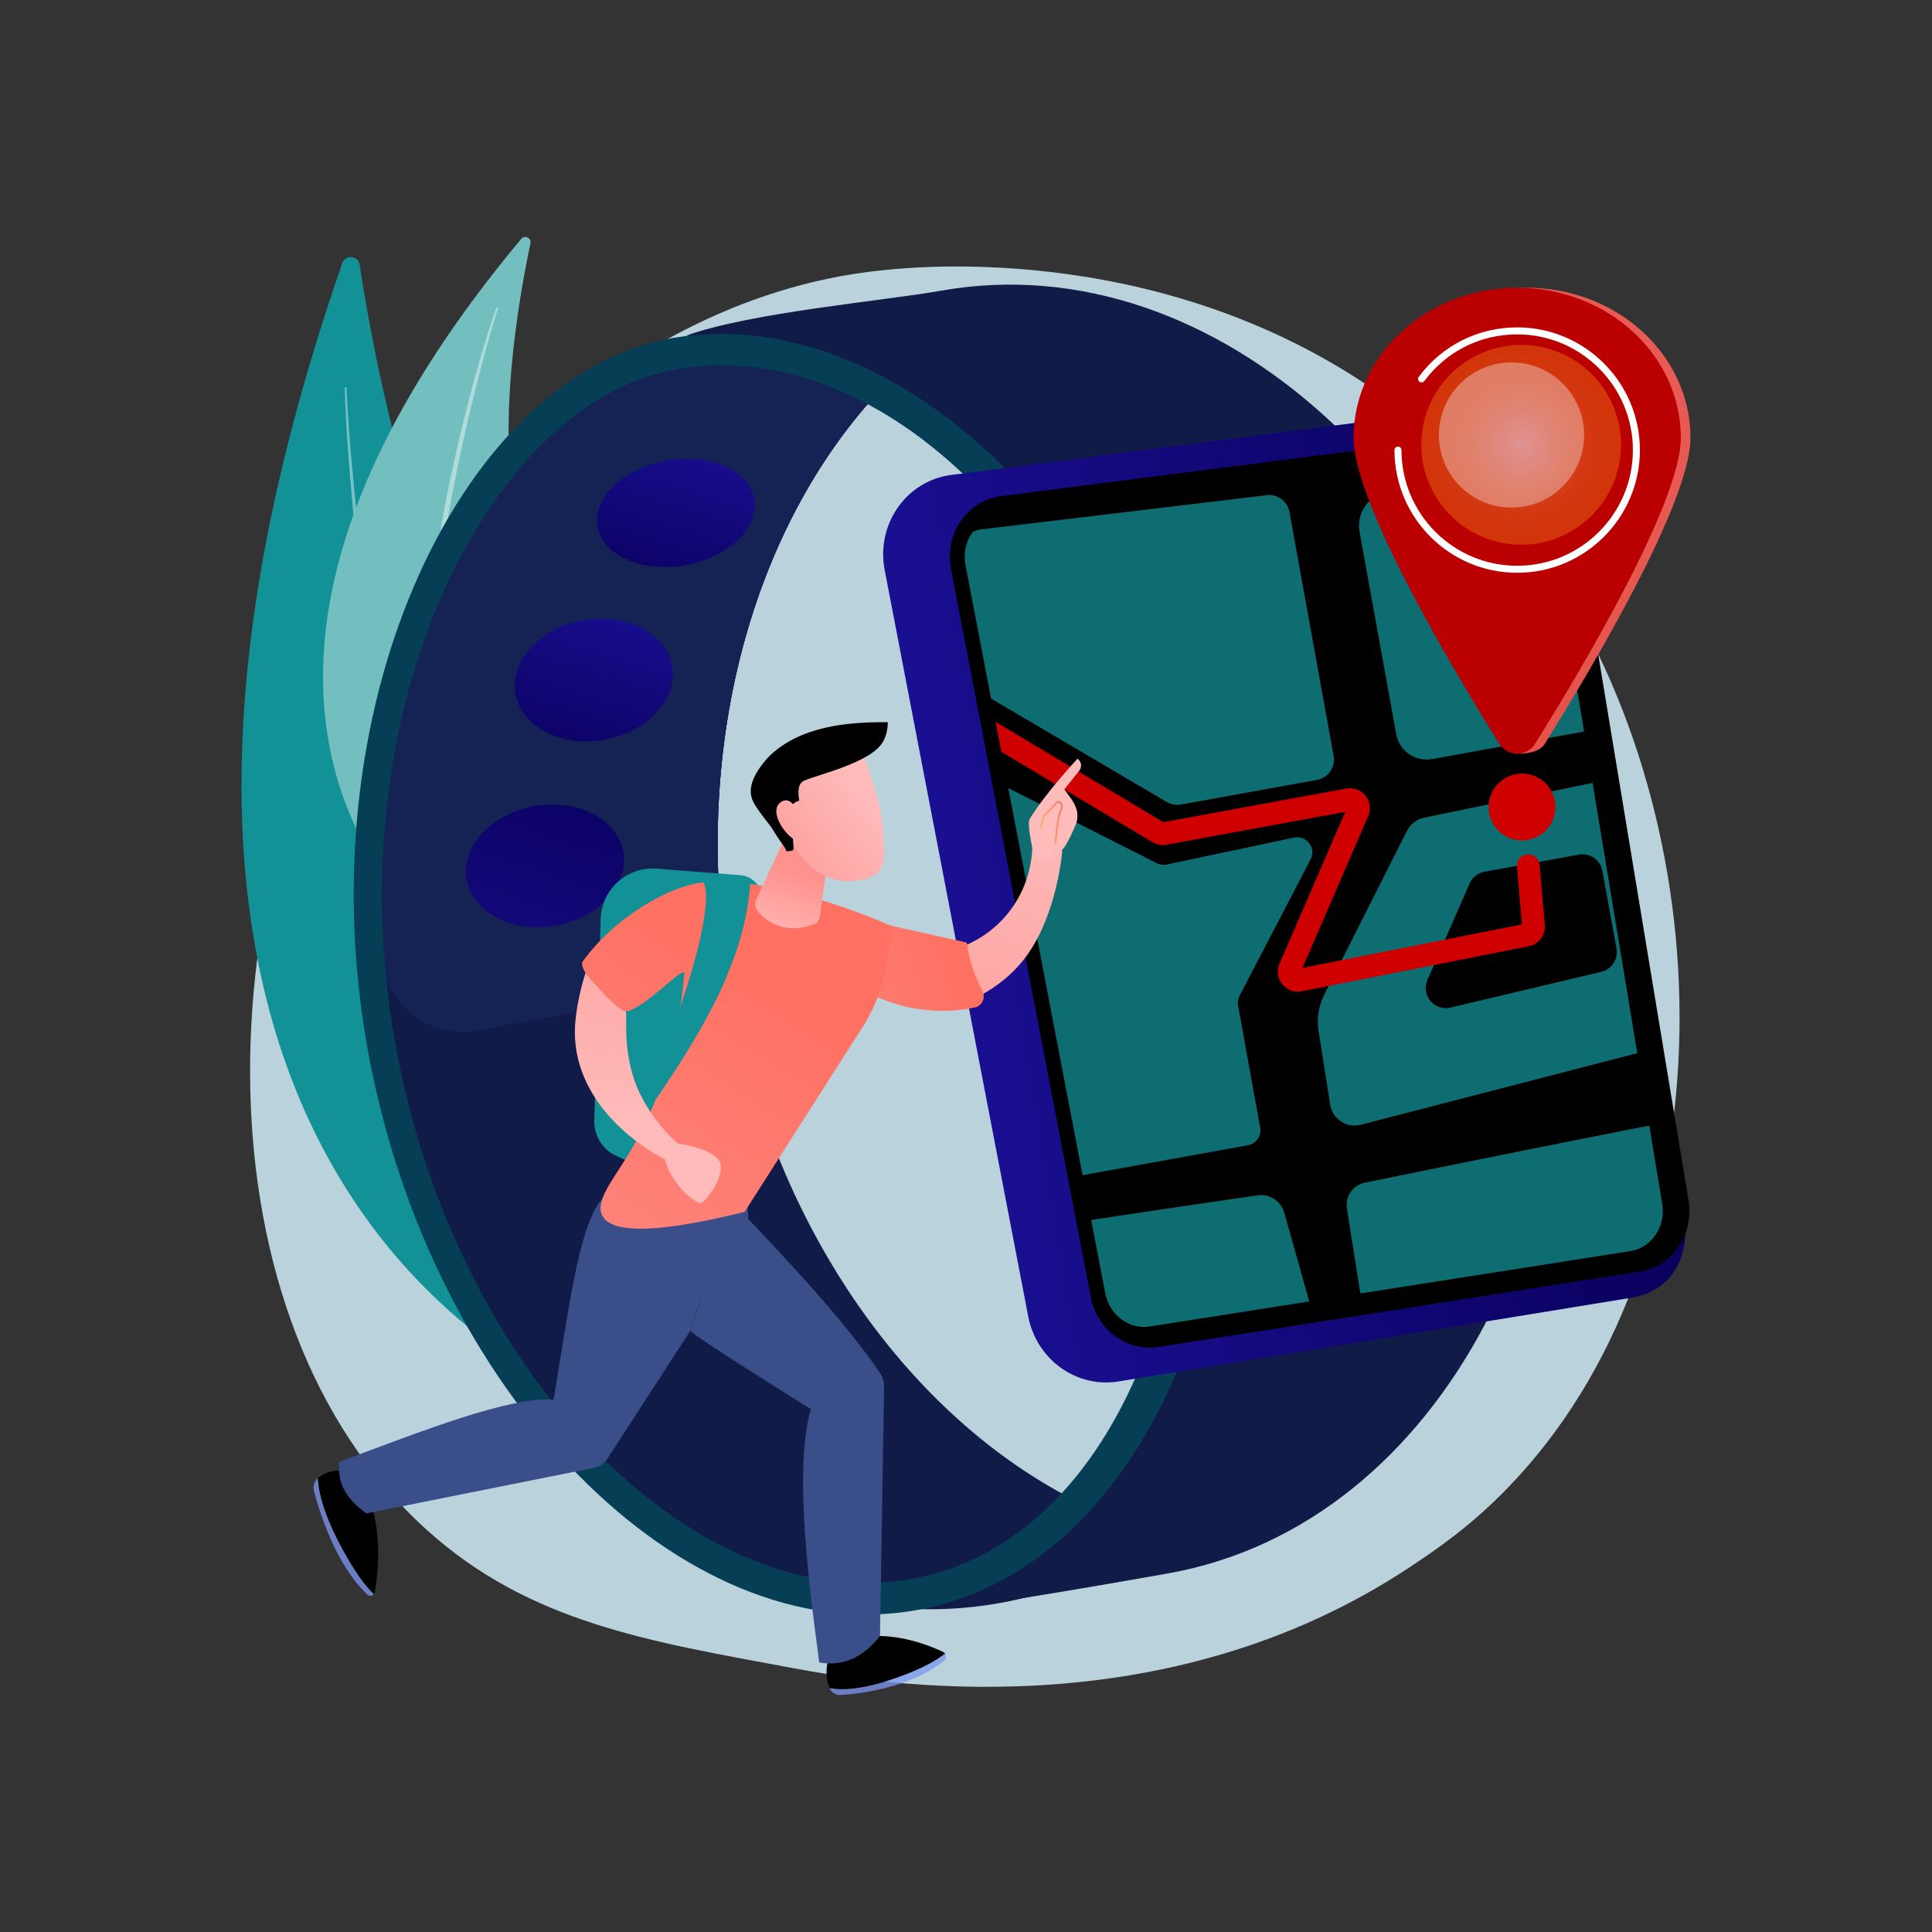 <?xml version="1.0" encoding="UTF-8"?>
<svg id="Illustration" xmlns="http://www.w3.org/2000/svg" xmlns:xlink="http://www.w3.org/1999/xlink" viewBox="0 0 3710 3710">
  <rect x="0" y="0" width="3710" height="3710" fill="#333333" stroke="none"/>
  <defs>
    <style>
      .cls-1 {
        fill: #142254;
      }

      .cls-1, .cls-2, .cls-3, .cls-4, .cls-5, .cls-6, .cls-7, .cls-8, .cls-9, .cls-10, .cls-11, .cls-12, .cls-13, .cls-14, .cls-15, .cls-16, .cls-17, .cls-18, .cls-19, .cls-20, .cls-21, .cls-22, .cls-23, .cls-24, .cls-25, .cls-26, .cls-27, .cls-28, .cls-29, .cls-30, .cls-31, .cls-32 {
        stroke-width: 0px;
      }

      .cls-2 {
        fill: url(#linear-gradient-12);
      }

      .cls-3 {
        fill: #063e55;
      }

      .cls-4 {
        fill: url(#linear-gradient);
      }

      .cls-5 {
        fill: #000;
      }

      .cls-6 {
        fill: #b9d2db;
      }

      .cls-7 {
        fill: #ba0000;
      }

      .cls-8 {
        fill: url(#linear-gradient-6);
      }

      .cls-9 {
        fill: url(#Summer);
      }

      .cls-9, .cls-26 {
        opacity: .36;
      }

      .cls-10, .cls-31 {
        fill: #129197;
      }

      .cls-11 {
        fill: url(#linear-gradient-15);
      }

      .cls-12 {
        fill: url(#linear-gradient-11);
      }

      .cls-13 {
        fill: url(#linear-gradient-5);
      }

      .cls-14 {
        fill: none;
      }

      .cls-15 {
        fill: url(#linear-gradient-13);
      }

      .cls-16 {
        fill: #73bfbf;
      }

      .cls-17 {
        fill: #3a4f89;
      }

      .cls-18 {
        fill: url(#linear-gradient-14);
      }

      .cls-19 {
        fill: url(#linear-gradient-2);
      }

      .cls-20 {
        fill: url(#linear-gradient-7);
      }

      .cls-21 {
        fill: url(#linear-gradient-3);
      }

      .cls-33 {
        clip-path: url(#clippath);
      }

      .cls-22 {
        fill: url(#linear-gradient-9);
      }

      .cls-23 {
        fill: #111b47;
      }

      .cls-24 {
        fill: url(#linear-gradient-8);
      }

      .cls-25, .cls-27 {
        fill: #fff;
      }

      .cls-26 {
        fill: #f9f9f9;
      }

      .cls-27 {
        opacity: .43;
      }

      .cls-28 {
        fill: url(#linear-gradient-10);
      }

      .cls-29 {
        fill: #ce0000;
      }

      .cls-30 {
        fill: url(#linear-gradient-4);
      }

      .cls-31, .cls-32 {
        opacity: .75;
      }

      .cls-32 {
        fill: #7d97f4;
      }
    </style>
    <linearGradient id="linear-gradient" x1="574.88" y1="2311.77" x2="1749.56" y2="-12.78" gradientTransform="translate(-83.38 158.6) rotate(-9.99)" gradientUnits="userSpaceOnUse">
      <stop offset="0" stop-color="#09005d"/>
      <stop offset="1" stop-color="#1a0f91"/>
    </linearGradient>
    <linearGradient id="linear-gradient-2" x1="967.59" y1="1466.77" x2="636.87" y2="2068.5" gradientTransform="translate(194.72 -14.65)" xlink:href="#linear-gradient"/>
    <linearGradient id="linear-gradient-3" x1="910.04" y1="1529.05" x2="1085.19" y2="1187.96" gradientTransform="translate(134.25 -36.3)" xlink:href="#linear-gradient"/>
    <linearGradient id="linear-gradient-4" x1="1129.13" y1="1224.76" x2="1289.73" y2="912.03" gradientTransform="translate(80.95 -68.56)" xlink:href="#linear-gradient"/>
    <linearGradient id="linear-gradient-5" x1="-2171.87" y1="1791.38" x2="-857.85" y2="1791.38" gradientTransform="translate(678.95 183.77) rotate(170.62) scale(1 -1)" xlink:href="#linear-gradient"/>
    <clipPath id="clippath">
      <path class="cls-14" d="M2196.61,2548.1c-35.81,0-67.06-27.42-74.31-65.2l-268.28-1397.73c-4.14-21.59.07-43.25,11.87-60.99,11.44-17.2,28.55-28.46,48.18-31.69.6-.1,1.22-.2,1.85-.28l963.28-123.49c3.7-.51,7.06-.74,10.37-.74,36.84,0,68.26,28.32,74.71,67.34l227.68,1376.52c3.51,21.22-1.07,42.42-12.88,59.68-11.45,16.73-28.37,27.69-47.63,30.87l-922.71,144.7c-4.23.7-8.2,1.02-12.12,1.02Z"/>
    </clipPath>
    <linearGradient id="linear-gradient-6" x1="1999.63" y1="1804.52" x2="3505" y2="420.12" gradientUnits="userSpaceOnUse">
      <stop offset="0" stop-color="#e1473d"/>
      <stop offset="1" stop-color="#e9605a"/>
    </linearGradient>
    <radialGradient id="Summer" cx="2921.11" cy="854.16" fx="2921.11" fy="854.16" r="191.77" gradientTransform="translate(1459.55 -1815.36) rotate(45)" gradientUnits="userSpaceOnUse">
      <stop offset="0" stop-color="#fff"/>
      <stop offset=".09" stop-color="#ffecd8"/>
      <stop offset=".21" stop-color="#ffd4a7"/>
      <stop offset=".33" stop-color="#ffc07d"/>
      <stop offset=".46" stop-color="#ffb05a"/>
      <stop offset=".59" stop-color="#ffa340"/>
      <stop offset=".72" stop-color="#ff9a2d"/>
      <stop offset=".86" stop-color="#ff9421"/>
      <stop offset="1" stop-color="#ff931e"/>
    </radialGradient>
    <linearGradient id="linear-gradient-7" x1="1879.4" y1="2507.39" x2="1201.17" y2="2835.94" gradientTransform="translate(-1130.24 1266.89) rotate(-47.86)" gradientUnits="userSpaceOnUse">
      <stop offset="0" stop-color="#febbba"/>
      <stop offset="1" stop-color="#ff928e"/>
    </linearGradient>
    <linearGradient id="linear-gradient-8" x1="1590.07" y1="2575.19" x2="1012.14" y2="2256.67" gradientTransform="translate(-1130.24 1266.89) rotate(-47.86)" gradientUnits="userSpaceOnUse">
      <stop offset="0" stop-color="#fe7062"/>
      <stop offset="1" stop-color="#ff928e"/>
    </linearGradient>
    <linearGradient id="linear-gradient-9" x1="1439.21" y1="1827.12" x2="869.08" y2="2735.77" gradientTransform="matrix(1,0,0,1,0,0)" xlink:href="#linear-gradient-8"/>
    <linearGradient id="linear-gradient-10" x1="1486.85" y1="1819.56" x2="1536.29" y2="1678.57" gradientTransform="matrix(1,0,0,1,0,0)" xlink:href="#linear-gradient-7"/>
    <linearGradient id="linear-gradient-11" x1="-5117.21" y1="1525.72" x2="-5363.07" y2="1713.84" gradientTransform="translate(6781.98)" xlink:href="#linear-gradient-7"/>
    <linearGradient id="linear-gradient-12" x1="-5143.87" y1="1485.78" x2="-5390.64" y2="1674.6" gradientTransform="translate(6781.98)" xlink:href="#linear-gradient-7"/>
    <linearGradient id="linear-gradient-13" x1="1235.49" y1="2167.21" x2="1332.93" y2="1464.93" gradientTransform="matrix(1,0,0,1,0,0)" xlink:href="#linear-gradient-7"/>
    <linearGradient id="linear-gradient-14" x1="-3551.25" y1="1568.09" x2="-3330" y2="2071.48" gradientTransform="translate(-1724.13 539.25) rotate(174.68) scale(1 -1)" xlink:href="#linear-gradient-7"/>
    <linearGradient id="linear-gradient-15" x1="2316.9" y1="2005.15" x2="2373.62" y2="2005.15" gradientTransform="translate(-817.36 373.05) rotate(-17.48)" gradientUnits="userSpaceOnUse">
      <stop offset="0" stop-color="#f9b776"/>
      <stop offset="1" stop-color="#f47960"/>
    </linearGradient>
  </defs>
  <path class="cls-6" d="M2894.99,2857.45c-71.45,73.65-135.38,116.94-184.33,149.62-477.38,318.75-1023.08,226.88-1191.79,195.48-272.2-50.66-501.98-86.4-699.4-264.76-448.6-405.29-426.78-1250.75-83.99-1774.48,40.64-62.1,382.91-569.44,929.78-640.93,13.38-1.75,23.36-2.74,32.1-3.67,84.6-8.96,608.85-56.23,1036.33,301.91,61.19,51.27,159.67,143.74,250.98,284.77,333.9,515.68,334.96,1314.35-89.68,1752.06Z"/>
  <g>
    <path class="cls-10" d="M657.36,505.16c5.87-16.88,30.52-14.66,33.21,3,26.02,170.78,108.26,616.47,288.02,869.72,292.68,412.34,443.76,1042.04,188.74,1327.21,0,0-1149.4-360.99-509.97-2199.93Z"/>
    <path class="cls-27" d="M665.63,745.36c-.06,4.39.22,9.3.38,14.02l.73,14.27,1.78,28.54c1.29,19.03,2.79,38.04,4.33,57.04,3.2,38.01,6.88,75.97,10.91,113.9,7.97,75.86,17.4,151.56,28.29,227.05,22.02,150.93,48.92,301.18,83.37,449.73,17.51,74.19,35.8,148.22,56.99,221.45,2.5,9.2,5.21,18.33,8,27.44l8.25,27.37,8.25,27.37c2.82,9.1,5.86,18.13,8.78,27.2,5.96,18.1,11.64,36.29,17.82,54.31l18.89,53.95c1.58,4.49,3.09,9.01,4.74,13.48l5.04,13.37,10.08,26.74,10.08,26.74c3.47,8.87,7.18,17.65,10.76,26.47l10.82,26.45c3.69,8.78,7.04,17.71,11.04,26.36l23.25,52.21c31.9,69.21,67.08,136.9,106.13,202.41v.02c.49.8.23,1.83-.57,2.3-.79.47-1.8.22-2.28-.55-40.54-64.79-76.58-132.3-109.58-201.25l-23.79-52.16c-4.1-8.64-7.54-17.56-11.31-26.33l-11.1-26.43c-3.67-8.82-7.47-17.59-11.03-26.46l-10.36-26.73-10.36-26.73-5.18-13.37c-1.7-4.47-3.25-8.98-4.88-13.48-52.24-143.69-94.17-290.97-128.38-439.88l-12.54-55.92-11.69-56.09c-4.03-18.67-7.4-37.47-11.11-56.21l-5.44-28.13-5.08-28.19c-13.66-75.16-25.78-150.6-35.97-226.3-10.26-75.69-19.31-151.54-26.42-227.58-3.5-38.03-6.66-76.08-9.35-114.17-1.28-19.05-2.52-38.1-3.55-57.17l-1.38-28.61-.53-14.32c-.08-4.82-.33-9.45-.15-14.6.03-.92.81-1.64,1.73-1.61.91.03,1.62.78,1.61,1.68v.37Z"/>
  </g>
  <g>
    <path class="cls-16" d="M1000.95,458.67c6.76-8.1,19.91-1.73,17.71,8.58-21.26,99.73-68.81,362.98-22.38,540.31,75.6,288.73,27.68,667.96-172.62,772.22,0,0-559.37-439.08,177.29-1321.12Z"/>
    <path class="cls-27" d="M956.01,593.36c-.86,2.28-1.74,5.11-2.61,7.73l-2.51,8.04-4.85,16.16c-3.18,10.79-6.3,21.6-9.36,32.43-6.07,21.67-11.87,43.42-17.47,65.21-11.27,43.57-21.75,87.34-31.36,131.3-19.02,87.95-35.57,176.45-47.4,265.62-5.73,44.59-11.17,89.24-14.78,134.05-3.58,44.8-6.16,89.7-6.92,134.63-.73,44.92-.28,89.9,2.78,134.73,2.94,44.84,8.08,89.52,15.64,133.88v.02c.16.91-.46,1.78-1.37,1.94-.89.15-1.74-.43-1.93-1.31-9.21-44.2-15.2-89.03-19.27-134.01-3.76-45.02-4.9-90.21-4.86-135.37,1.01-90.33,8.42-180.5,20.66-269.93,6.03-44.73,13.53-89.24,21.65-133.62,8.16-44.37,17.26-88.57,27.58-132.49,10.25-43.92,21.18-87.69,33.26-131.14,6.08-21.72,12.36-43.37,18.91-64.95,3.31-10.78,6.63-21.55,10.11-32.28l5.33-16.06,2.76-8.01c.99-2.69,1.81-5.24,3.07-8.18.36-.85,1.34-1.24,2.19-.87.82.35,1.21,1.29.9,2.11l-.13.36Z"/>
  </g>
  <g>
    <g>
      <path class="cls-23" d="M1402.65,1899.48c-93.65-531.54,86.91-1030.32,421.29-1267.22-110.58-30.32-225.26-36.03-340.48-16.99-591.14,97.67-855.32,719.29-735.46,1399.56,119.86,680.27,643.46,1156.6,1169.5,1063.92,115.01-20.26,220.61-66.05,314.17-132.34-395.21-108.36-735.37-515.38-829.02-1046.93Z"/>
      <path class="cls-4" d="M1823.94,632.26c-110.58-30.32-225.26-36.03-340.48-16.99-532.2,87.94-799.38,600.55-759.9,1198.3,6.91,104.7,95.01,182.34,187.54,166.04l328.73-57.92c87.14-15.35,147.89-100.92,141.52-199.52-29.88-462.83,145.72-879.58,442.59-1089.91Z"/>
      <path class="cls-1" d="M1823.94,632.26c-110.58-30.32-225.26-36.03-340.48-16.99-532.2,87.94-799.38,600.55-759.9,1198.3,6.91,104.7,95.01,182.34,187.54,166.04l328.73-57.92c87.14-15.35,147.89-100.92,141.52-199.52-29.88-462.83,145.72-879.58,442.59-1089.91Z"/>
      <ellipse class="cls-19" cx="1046.59" cy="1662.54" rx="152.63" ry="116.46" transform="translate(-272.6 206.82) rotate(-9.99)"/>
      <path class="cls-23" d="M2322.82,1737.35c93.65,531.54-110.83,1108.27-445.21,1345.18,160.71-25.08,249.4-40.7,364.41-60.97,526.04-92.68,855.32-719.29,735.46-1399.56-119.86-680.27-643.46-1156.6-1169.5-1063.92-115.01,20.26-364.92,41.62-490.29,86.38,519.97,57.41,911.49,561.34,1005.14,1092.88Z"/>
      <path class="cls-3" d="M1299.26,709.24h0c1.5-.26,2.99-.52,4.49-.76,99.73-16.35,201.73-3.11,303.16,39.37,99.67,41.74,194.77,109.79,282.66,202.27,89.11,93.77,166.27,207.86,229.31,339.11,65.71,136.79,113.16,286.38,141.04,444.62,28.17,159.86,36.6,317.85,25.07,469.6-11.2,147.4-40.69,282.52-87.63,401.61-46.76,118.6-108.69,215.71-184.08,288.61-77.24,74.7-166.31,121.37-264.73,138.71-99.4,17.51-203.01,4.5-307.95-38.68-103.31-42.51-202.57-111.82-295.04-206.01-93.97-95.72-175.15-211.29-241.27-343.49-69.26-138.49-118.43-288.45-146.15-445.74-27.35-155.22-31.88-311.78-13.45-465.31,17.32-144.33,53.89-279.17,108.7-400.77,52.33-116.09,120.56-215.97,197.31-288.85,77.65-73.72,161.27-118.9,248.56-134.28h0ZM1288.74,649.54c-394.56,69.54-701.95,688.73-583.98,1358.32,118.48,672.46,609.73,1162.54,1054.31,1084.21,444.58-78.33,699.39-691.77,580.91-1364.22-118.48-672.46-600.69-1152.2-1046.18-1079.17-1.7.28-3.37.56-5.07.86h0Z"/>
      <ellipse class="cls-21" cx="1140.18" cy="1305.87" rx="152.63" ry="116.46" transform="translate(-209.29 217.65) rotate(-9.99)"/>
      <ellipse class="cls-30" cx="1298" cy="984.87" rx="152.63" ry="102.1" transform="translate(-151.2 240.16) rotate(-9.99)"/>
    </g>
    <g>
      <path class="cls-13" d="M2147.97,2652.74l984.44-160.63c82.19-13.54,115.08-83.66,101.09-168.26l-233.54-1411.91c-13.75-83.1-89.35-140.44-170.41-129.24l-1004.21,129.51c-85.57,11.83-143.3,95.06-126.51,182.38l275.71,1433.58c15.89,82.62,92.79,137.85,173.43,124.57Z"/>
      <path class="cls-5" d="M3149.19,2441.64c62.18-10.24,104.04-71.39,93.3-136.3l-227.68-1376.52c-10.65-64.37-67.48-108.11-129.4-99.57l-963.62,123.54c-.98.13-1.96.28-2.93.44-30.64,5.05-57.22,22.42-74.84,48.91-17.61,26.48-23.93,58.63-17.81,90.53l268.28,1397.73c12.28,63.97,70.12,106.13,131.68,95.99l923.01-144.74Z"/>
      <g class="cls-33">
        <g>
          <path class="cls-31" d="M3019.53,950.38c-6.97-35.41-40.84-58.86-76.44-52.92l-277.61,46.31c-36.7,6.12-61.3,41.08-54.67,77.69l70.28,388.27c5.84,32.29,36.76,53.72,69.04,47.88l356.54-64.54-87.15-442.69Z"/>
          <path class="cls-31" d="M3241.41,2421.86c36.05-7.21,59.48-42.23,52.38-78.31l-39.13-198.77c-149.34,27.75-474.29,93.74-633.79,126.3-22.94,4.68-38.11,26.59-34.45,49.71l24.74,156.32c5.92,37.44,41.81,62.43,78.98,54.99l551.28-110.25Z"/>
          <path class="cls-31" d="M2476.19,983.26l84.76,468.25c3.91,21.58-10.42,42.23-31.99,46.14l-261.25,47.29c-9.36,1.69-19.01-.03-27.21-4.85l-335.93-197.74c-10.38-6.11-17.42-16.6-19.15-28.52l-36.52-252.12c-3.2-22.08,12.42-42.46,34.57-45.11l548.94-65.68c20.85-2.49,40.04,11.68,43.78,32.35Z"/>
          <path class="cls-31" d="M1863.48,1476.61l357.84,181c5.91,2.99,12.67,3.87,19.15,2.5l244.45-51.71c24.04-5.09,43.16,20.09,31.81,41.89l-136.44,261.98c-2.98,5.72-3.97,12.27-2.82,18.61l42.45,234.5c2.86,15.81-7.63,30.94-23.44,33.8l-344.52,62.36c-15.42,2.79-30.28-7.14-33.6-22.46l-164.58-759.55,9.7-2.93Z"/>
          <path class="cls-31" d="M2070.29,2346.59c85.88-13.44,264.62-39.59,344.6-51.24,23.01-3.35,44.93,10.88,51.23,33.27l61.9,219.71c8.02,28.46-12.34,57.05-41.86,58.78l-366.76,21.5c-22.95,1.35-43.41-14.35-48.06-36.86l-39.22-190.06c-5.35-25.9,12.03-51.01,38.17-55.1Z"/>
          <path class="cls-31" d="M2613.14,2159.83l570.24-147.62c24.31-6.29,39.5-30.44,34.65-55.08l-82.84-420.82c-5.09-25.87-30.3-42.62-56.12-37.29-107.26,22.15-254.09,52.52-344.52,71.23-14.55,3.01-26.56,12.8-33.21,26.09-.03.07-.07.13-.1.2l-158.4,313.9c-10.79,21.38-14.58,45.61-10.84,69.26l22.41,141.63c4.38,27.65,31.63,45.52,58.73,38.5ZM2741.08,1881.75l81.04-185.22c5.16-11.8,15.87-20.26,28.55-22.56l181.45-32.85c21.02-3.81,41.14,10.15,44.95,31.17l27.04,149.37c3.66,20.22-9.13,39.78-29.13,44.52l-289.53,68.69c-31.04,7.37-57.15-23.91-44.36-53.14Z"/>
        </g>
        <path class="cls-29" d="M2492.1,1904.27c-11.46,0-22.43-5.13-29.8-14.28-8.98-11.13-11.03-26.21-5.34-39.33l126.39-291.67-343.57,63.11c-9.17,1.69-18.62-.02-26.61-4.8l-400.53-239.54c-10.35-6.19-13.73-19.6-7.53-29.95,6.19-10.36,19.61-13.72,29.95-7.53l398.81,238.5,351.42-64.55c13.96-2.58,28.12,2.75,36.95,13.85,8.83,11.11,10.81,26.1,5.17,39.12l-126.32,291.51,421.43-83.59-9.57-110.7c-1.04-12.02,7.86-22.61,19.88-23.64,11.99-1.03,22.6,7.86,23.64,19.88l9.99,115.46c1.7,19.52-11.52,37.12-30.75,40.93l-436.07,86.5c-2.51.5-5.02.74-7.51.74Z"/>
      </g>
    </g>
  </g>
  <g>
    <circle class="cls-29" cx="2922.73" cy="1549.69" r="64.2"/>
    <g>
      <path class="cls-8" d="M3246.23,840.9c0,122.09-183.89,433.58-279.69,587.23-7.43,11.92-23.45,19.16-53.1,19.16-14.05,0-8.52-7.27-15.96-19.19-95.8-153.66-279.67-465.12-279.67-587.2,0-159.2,140.67-288.26,314.21-288.26s314.21,129.06,314.21,288.26Z"/>
      <path class="cls-7" d="M3227.65,840.9c0,122.09-183.89,433.58-279.69,587.23-7.43,11.92-20.49,19.17-34.54,19.16-14.05,0-27.08-7.27-34.51-19.19-95.8-153.66-279.67-465.12-279.67-587.2,0-159.2,140.67-288.26,314.21-288.26s314.21,129.06,314.21,288.26Z"/>
      <circle class="cls-9" cx="2921.11" cy="854.16" r="191.77" transform="translate(251.59 2315.71) rotate(-45)"/>
      <circle class="cls-26" cx="2902.53" cy="835.31" r="139.43"/>
      <path class="cls-25" d="M2913.44,1099.92c-129.93,0-235.63-105.7-235.63-235.63,0-3.71,3.01-6.72,6.72-6.72s6.72,3.01,6.72,6.72c0,122.52,99.67,222.19,222.19,222.19s222.19-99.67,222.19-222.19-99.67-222.19-222.19-222.19c-70.84,0-135.8,32.61-178.22,89.48-2.22,2.97-6.42,3.59-9.41,1.37-2.97-2.22-3.59-6.43-1.37-9.41,44.98-60.29,113.86-94.88,188.99-94.88,129.93,0,235.63,105.71,235.63,235.63s-105.71,235.63-235.63,235.63Z"/>
    </g>
  </g>
  <g>
    <g>
      <path class="cls-32" d="M1592.79,3241.43c3.49,8.7,12.35,14.15,21.74,13.52,36.95-2.48,135.14-13.92,198.66-66.41,4.19-3.47,4.55-9.32,1.61-13.31-16.38,13.25-43.53,28.72-88.46,44.93-69.05,24.92-109.9,25.57-133.55,21.27Z"/>
      <path class="cls-5" d="M1600.65,3163.17s-23.97,36.25-8,77.97c.04.1.1.19.14.3,23.65,4.3,64.5,3.65,133.55-21.27,44.93-16.21,72.08-31.68,88.46-44.93-.93-1.26-2.18-2.34-3.75-3.09-34.71-16.45-132.06-54.58-210.39-8.96Z"/>
    </g>
    <path class="cls-17" d="M1325.84,2555.14c4.39,9.94,231.21,150.65,231.21,150.65-29.6,105.05-10.56,289.61,16.16,486.7,48.97,8.41,86.32-12.37,116.61-50.9l7.97-478.31c.16-9.38-2.56-18.57-7.81-26.34-65.15-96.37-171.35-210.55-282.24-326.78l-81.89,244.97Z"/>
    <g>
      <path class="cls-32" d="M610.46,2838.28c-7,5.62-9.92,16.28-7.31,26.17,10.27,38.93,41.88,141.3,102.55,197.69,4.01,3.72,9.31,2.83,12.22-1.19-15.39-14.61-35.1-40.23-59.36-84.68-37.28-68.31-46.77-111.8-48.09-137.99Z"/>
      <path class="cls-5" d="M681.97,2829.61s-37.55-17.7-71.28,8.45c-.08.07-.15.15-.23.22,1.32,26.19,10.81,69.68,48.09,137.99,24.26,44.45,43.97,70.07,59.36,84.68.92-1.27,1.62-2.83,1.94-4.69,7.1-40.66,19.88-152.94-37.88-226.66Z"/>
    </g>
    <path class="cls-17" d="M1437.06,2340.99c-61.44,65.56-88.07,140.02-111.22,214.15l-158.94,245.12c-6.42,9.7-16.45,16.44-27.86,18.73l-435.49,87.16c-37.45-26.18-57.24-58.36-51.67-99.13,159.07-59.24,325.87-125.32,411.21-119.29,26.33-154.07,47.24-336.03,93.77-386.07l278.63,16.69,1.56,22.64Z"/>
    <path class="cls-10" d="M1260.17,2254.37l-76.33-34.57c-26.73-12.11-43.55-39.12-42.61-68.45l12.31-387.08c1.81-56.84,50.72-100.66,107.42-96.23l160.67,12.56c26.79,2.09,45.79,27.05,40.68,53.43l-100.84,520.33h-101.3Z"/>
    <path class="cls-20" d="M1982.42,1627.12c-.58,18.17-4.74,76.16-48.81,129.09-38.53,46.27-85.84,62.56-104.22,67.86.81,11.63,4.28,37.7,23.28,62.23,9.76,12.6,20.54,20.82,28.67,25.94,45.17-24.35,72.22-52.59,88.98-75.32,60.37-81.84,69.62-203.71,69.62-203.72h0l-57.53-6.08Z"/>
    <path class="cls-24" d="M1633.78,1760.45l47.07,152.52c23.94,11,64.58,25.98,116.93,27.93,28.52,1.06,53.61-2,74.1-6.27,14.22-2.97,21.37-18.83,14.57-31.67-4.19-7.91-8.3-16.6-12.14-26.07-10.34-25.55-15.36-48.77-17.88-66.9-74.22-16.51-148.44-33.03-222.65-49.54Z"/>
    <path class="cls-22" d="M1358.4,1693.69c-69.11,3.85-177.58,66.77-239.5,152.69-11.58,16.07,66.65,103.5,89.17,94.74,41.1-15.98,95.16-77.83,106.31-73.91-14.76,166.91-64.26,279.51-110.39,354.08-29.08,47-61.44,86.34-47.4,113.23,23.18,44.4,155.68,21.81,273.38-7.49l227.04-355.77c24.42-38.26,40.47-82.15,46.91-128.29l8.97-64.18s-203.91-93.48-354.49-85.1Z"/>
    <path class="cls-28" d="M1511.76,1599.19l-59.32,127.06c-3.62,7.75-2.54,17.12,2.77,23.6,14.36,17.51,48.29,45.94,107.29,25.56,6.51-2.25,11.19-8.51,12.18-15.89l15.45-115.39-78.37-44.93Z"/>
    <g>
      <path class="cls-12" d="M1651.84,1433.64s40.86,102.72,43.6,156.63c2.74,53.91,13.36,88.9-43.6,99.75-56.96,10.86-104.95-20.2-130.95-73.9,0,0-40.73-82.75-31.6-116.64,9.14-33.89,162.54-65.84,162.54-65.84Z"/>
      <path class="cls-5" d="M1476.94,1452.3c-36.36,39.14-37.36,64.02-34.07,77.73,3.14,13.09,14.28,27.47,36.55,56.24,4.11,5.31,11.73,19.73,24.79,37.15,2.83,3.78,4.73,7.54,5.87,11.22,4.89.11,8.5-.51,10.79-1.15,1.82-.51,3.04-2.33,2.93-4.38l-1.58-27.98c-19.01-17.47-14.76-55.45,12.66-63.81-3.07-16.44-2.67-32.85,9.08-38.12,26.07-11.7,129.34-34.75,151.62-74.85,6.61-11.9,9.35-24.86,9.17-37.51-79.73-.74-168.41,8.16-227.81,65.45Z"/>
      <path class="cls-2" d="M1542.13,1587.37s-15.59-65.62-42.47-47.22c-26.88,18.4,13.95,73.52,35.56,75.97l6.91-28.76Z"/>
    </g>
    <path class="cls-15" d="M1377.57,2224.28c-18.24-18.25-57.98-25.91-76.53-28.59-20.7-18.81-47.77-48.19-69.4-90.01-41.31-79.85-24.89-164.33-30.46-164.33-15.41,0-64.55-57.49-76.88-73.01,0,0-23.05,69.59-20.16,124.51,7.98,151.39,165.3,229.97,173.17,233.76,9.8,44.03,53.09,82.11,68.57,83.55,7.13.66,55.94-61.62,31.7-85.88Z"/>
    <path class="cls-10" d="M1235.31,2075.41c39.78-12.41,168.64-401.92,101.55-385.78,24.81-13.39,63.35-8.15,104.03,0-6.78,145.51-88.27,285.86-182.23,422.49l-23.36-36.71Z"/>
    <g>
      <path class="cls-18" d="M2015.29,1644.82c2.26,5.38-17.16,15.71-31.17-5.86-1.43-10.83-12.38-56.8-6.71-66.26,30.2-50.4,91.78-115.79,91.78-115.79,12.38,10.13,4.06,21.99,4.06,21.99l-29.38,36.94c7.95,11.67,17.22,21.28,22.5,35.79,4,10.99,3.32,23.2-1.42,33.99-4.75,10.82-11.3,24.93-17.69,36.09-12.1,21.12-31.97,23.12-31.97,23.12Z"/>
      <path class="cls-11" d="M2028.25,1619.97l-3.35-.28c.17-2.07,4.35-50.94,10.03-62.46,2.4-4.88,3.09-8.74,2.03-11.49-.73-1.89-2.33-3.39-4.89-4.59l-26.2,26.77-6.86,25.47-3.24-.87,7.09-26.32,28.41-29.02,1.04.41c4.07,1.62,6.62,3.9,7.79,6.94,1.42,3.7.72,8.34-2.16,14.17-5.4,10.96-9.66,60.76-9.7,61.26Z"/>
    </g>
  </g>
</svg>